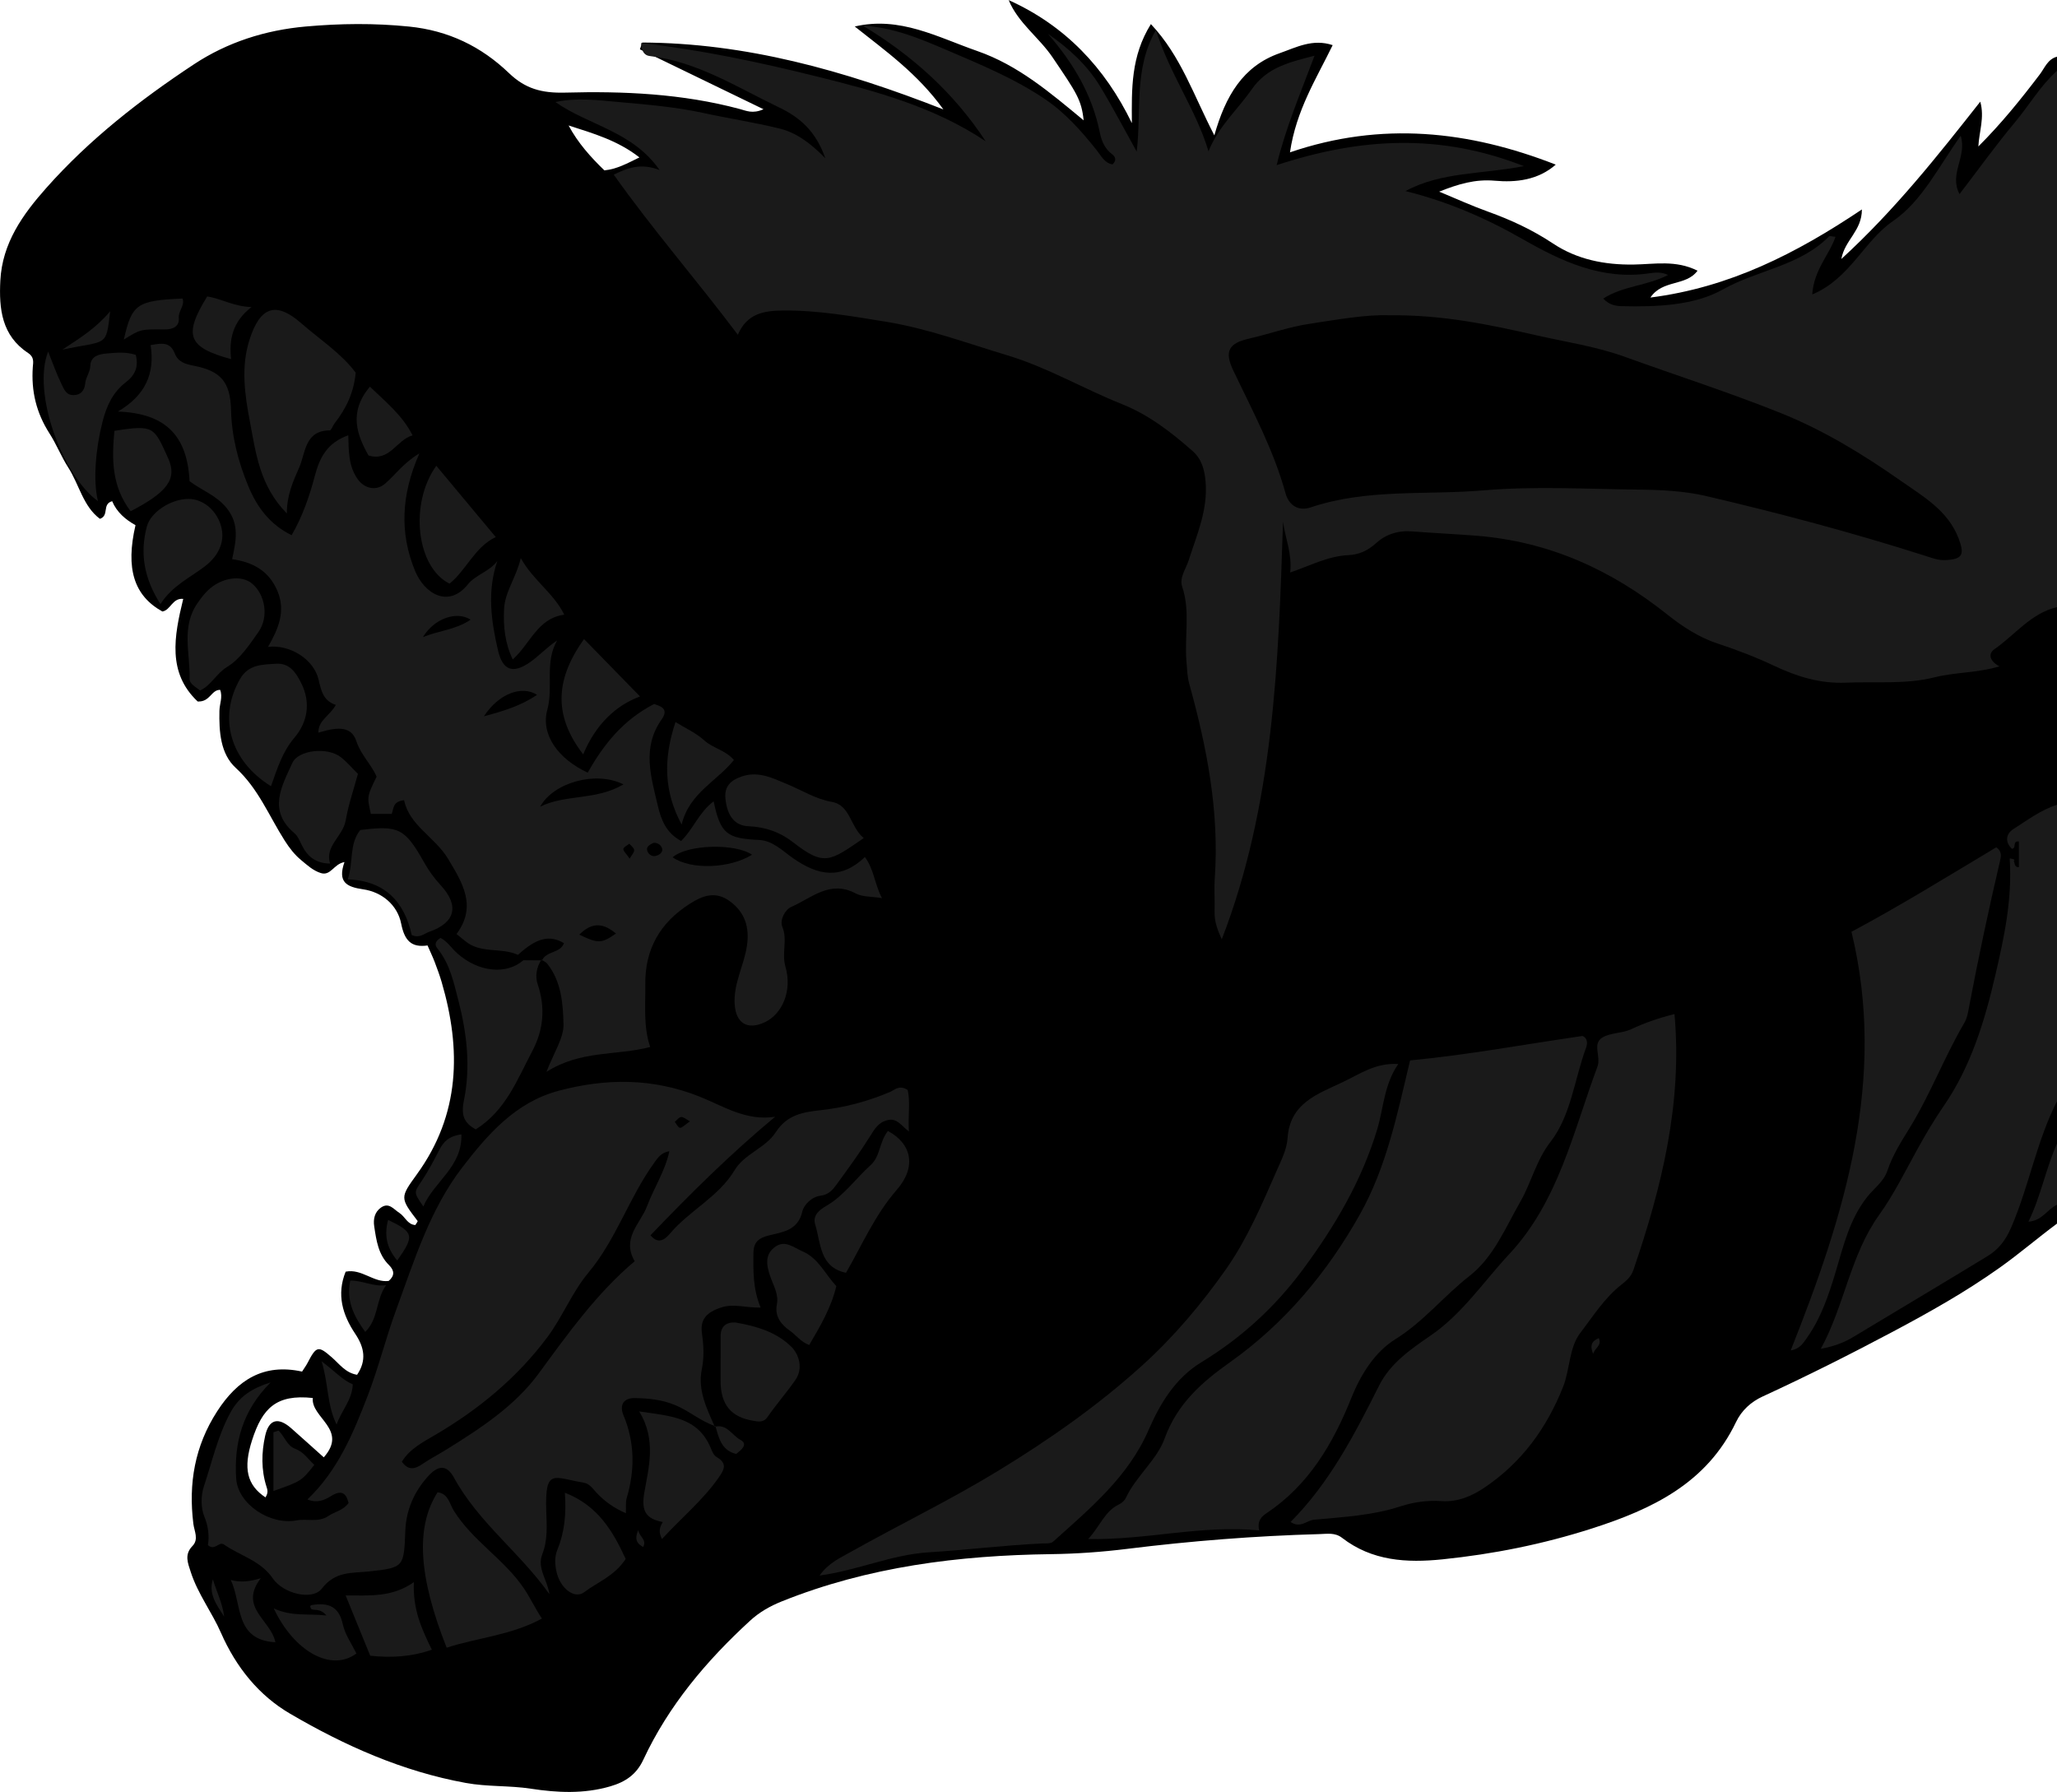 <?xml version="1.0" encoding="utf-8"?>
<!-- Generator: Adobe Illustrator 24.1.1, SVG Export Plug-In . SVG Version: 6.00 Build 0)  -->
<svg version="1.1" id="Layer_1" xmlns="http://www.w3.org/2000/svg" xmlns:xlink="http://www.w3.org/1999/xlink" x="0px" y="0px"
	 width="437.05" height="380.75" viewBox="0 0 437.05 380.75" style="enable-background:new 0 0 437.05 380.75;" xml:space="preserve">
<style type="text/css">
	.st0{fill:#1A1A1A;}
</style>
<g>
	<path d="M437.05,259.99c-4.12,3.05-8,6.4-12.19,9.37c-7.21,5.13-14.84,9.42-22.66,13.58c-9.11,4.84-18.3,9.46-27.67,13.77
		c-2.47,1.14-4.47,2.93-5.67,5.43c-6.22,13-17.76,18.51-30.69,22.65c-10.37,3.32-20.87,5.42-31.65,6.53
		c-7.66,0.79-15,0.36-21.38-4.57c-1.51-1.17-3.18-0.83-4.79-0.79c-13.64,0.38-27.23,1.45-40.78,3.13
		c-5.38,0.67-10.8,1.06-16.25,1.13c-19.6,0.26-38.85,2.66-57.22,10.04c-2.5,1.01-4.74,2.27-6.75,4.12
		c-9.28,8.52-17.29,18.01-22.66,29.51c-1.46,3.14-3.78,4.73-7.07,5.68c-5.61,1.63-11.24,1.34-16.81,0.49
		c-4.61-0.71-9.23-0.38-13.86-1.23c-13.46-2.45-25.73-7.93-37.33-14.72c-6.58-3.84-11.45-9.83-14.66-17.15
		c-1.91-4.37-4.92-8.27-6.42-12.91c-0.61-1.9-1.43-3.73,0.34-5.55c1.41-1.44,0.39-3.16,0.2-4.75c-1.06-8.54,0.29-16.49,5.06-23.88
		c4.32-6.7,9.88-10.23,18.04-8.44c0.46-0.73,0.86-1.25,1.15-1.82c1.9-3.66,2.29-3.73,5.21-1.17c1.59,1.39,2.86,3.26,5.33,3.67
		c2.05-3.04,1.57-5.78-0.41-8.73c-2.67-3.99-3.99-8.33-2.02-13.18c3.43-0.69,5.92,2.38,9.14,1.97c1.29-1.09,1.25-2.2,0.08-3.36
		c-2.3-2.26-2.7-5.27-3.15-8.23c-0.24-1.57,0.1-3.07,1.45-4.01c1.68-1.17,2.68,0.37,3.9,1.15c1.2,0.76,1.7,2.48,3.39,2.57
		c0.2-0.35,0.55-0.77,0.48-0.86c-3.75-4.93-3.76-4.94-0.12-9.97c9.15-12.65,9.43-26.44,5.23-40.79c-0.42-1.43-0.94-2.84-1.47-4.24
		c-0.41-1.08-0.92-2.13-1.53-3.54c-3.41,0.48-4.88-0.97-5.61-4.66c-0.76-3.87-4.02-6.69-8.07-7.27c-3.53-0.51-5.47-1.52-3.97-5.79
		c-2.29,0.39-2.9,3.01-5.04,2.33c-1.66-0.53-2.86-1.67-4.14-2.72c-1.42-1.17-2.52-2.6-3.52-4.17c-3.33-5.22-5.59-11.05-10.39-15.44
		c-3.28-3-3.57-7.72-3.48-12.15c0.03-1.47,0.74-2.92,0.15-4.44c-1.91-0.03-2.11,2.61-4.77,2.47c-6.46-6.09-5.02-13.82-3.07-21.8
		c-2.31-0.24-2.68,2.4-4.43,2.68c-6.04-3.36-7.85-9.1-5.71-18.34c-2.13-1.19-3.99-2.77-4.96-5.1c-2.21,0.62-0.56,3.05-2.6,3.75
		c-3.57-2.64-4.41-7.31-6.74-10.92c-1.42-2.2-2.51-4.94-3.96-7.2c-2.83-4.41-3.92-9.02-3.56-14.14C7.06,76.95,7.3,75.87,5.97,75
		c-5.6-3.67-6.21-9.36-5.9-15.37c0.41-7.99,4.76-14.06,9.79-19.72c9.13-10.29,19.92-18.7,31.32-26.23C48.26,9,56.31,6.4,64.99,5.63
		c7.34-0.65,14.55-0.73,21.89,0.01c8.38,0.84,15.35,4.22,21.27,9.9c3.44,3.3,6.92,4.27,11.89,4.14c12.44-0.34,24.95,0.22,37.13,3.48
		c1.36,0.36,2.73,1.09,5.05,0.05c-9.11-4.42-17.69-8.58-26.26-12.73c0.16-0.48,0.32-0.96,0.49-1.44
		c21.95,0.09,42.76,5.87,63.99,14.21c-5.51-7.65-12.27-12.4-18.83-17.62c9.57-2.23,17.61,2.28,26.03,5.21
		c8.71,3.03,15.52,8.87,22.6,14.73c-0.45-4.38-1.55-5.91-6.6-13.38c-2.88-4.26-7.28-7.25-9.33-12.17
		c11.93,5.38,20.44,14.28,26.18,26.14c-0.05-7.25-0.23-14.19,4.04-21.04c6.41,6.81,9.04,15.08,13.48,23.64
		c2.36-8.35,6.06-14.7,13.86-17.45c3.55-1.25,7.02-3.14,11.28-1.72c-3.44,7.09-7.75,13.79-9.07,22.78
		c19.47-6.64,38.01-4.6,56.47,2.61c-3.78,3.31-8.47,3.82-12.95,3.42c-4.17-0.37-7.73,0.7-11.82,2.32c3.67,1.52,6.97,3.03,10.38,4.25
		c4.87,1.75,9.46,3.88,13.81,6.77c5.09,3.39,10.94,4.56,17.12,4.47c4.41-0.06,8.97-1.02,13.58,1.31c-2.46,3.36-7.41,1.83-10.01,5.7
		c16.82-2.14,30.95-9.34,44.94-18.72c-0.02,4.62-3.63,6.45-4.37,10.53c11.36-10.4,20.41-21.87,29.52-33.43
		c0.94,3.41-0.25,6.35-0.41,9.52c4.79-4.77,8.99-9.96,13.03-15.28c1.08-1.42,1.69-3.29,3.71-3.8
		C437.05,94.67,437.05,177.33,437.05,259.99z M56.4,318.16c0.66-1.02,0.42-1.64,0.22-2.27c-1.14-3.58-1.07-7.25-0.28-10.82
		c0.79-3.55,2.8-4.02,5.55-1.59c2.23,1.97,4.44,3.97,6.9,6.17c5.25-5.93-2.76-8.4-2.33-12.61c-7.81-0.84-10.72,2.21-12.89,8.93
		C51.61,312.03,52.5,315.55,56.4,318.16z M120.81,26.66c1.98,3.72,4.72,6.75,7.6,9.54c2.69-0.27,4.82-1.48,7.45-2.75
		C131.24,29.83,126.05,28.35,120.81,26.66z"/>
	<path class="st0" d="M437.05,129c-5.54,1.3-8.9,5.88-13.27,8.92c-1.53,1.06-0.91,2.64,1.04,3.66c-4.66,1.42-9.35,1.22-13.82,2.34
		c-6.15,1.54-12.5,0.85-18.77,1.13c-5.44,0.24-10.34-1.26-15.14-3.52c-3.97-1.88-8.03-3.44-12.23-4.82
		c-3.79-1.24-7.4-3.57-10.55-6.09c-11.91-9.51-25.08-15.53-40.46-16.78c-4.6-0.37-9.21-0.57-13.8-0.93
		c-3.06-0.24-5.65,0.65-7.68,2.5c-1.78,1.62-3.66,2.44-5.85,2.54c-4.37,0.2-8.15,2.25-12.4,3.69c0.46-3.84-1.01-7.2-1.52-10.76
		c-0.96,30.14-1.99,60.21-13.01,88.7c-0.74-1.63-1.6-3.6-1.53-5.93c0.07-2.33-0.12-4.67,0.04-7c0.99-14.14-1.66-27.82-5.41-41.32
		c-0.46-1.67-0.47-3.24-0.61-4.87c-0.44-5.25,0.86-10.57-0.9-15.79c-0.65-1.93,0.79-3.78,1.38-5.63c1.74-5.44,4.09-10.69,3.59-16.67
		c-0.22-2.63-0.85-4.87-2.81-6.58c-4.55-3.99-9.21-7.63-15.02-9.95c-8.16-3.26-15.81-7.79-24.28-10.34
		c-8.55-2.57-17.04-5.73-25.8-7.14c-7.24-1.17-14.6-2.48-22.04-2.38c-3.93,0.05-7.5,0.65-9.43,5.15
		c-8.74-11.62-18.06-22.31-26.37-34.02c2.83-1.38,5.71-2.55,9.74-0.98c-5.75-8.27-15.16-9.52-22.13-14.45
		c4.55-0.98,8.74-0.42,13.77,0.03c5.9,0.52,11.75,1.02,17.55,2.27c5.42,1.18,10.91,2.01,16.29,3.33c3.46,0.85,6.4,2.92,9.73,6.3
		c-2.04-5.83-5.5-8.72-9.83-10.79c-8.92-4.27-17.35-9.74-27.51-10.92c-0.99-0.11-1.74-0.91-1.79-2.75
		c12.75,1.43,25.14,4.07,37.45,7.13c12.46,3.09,24.83,6.43,35.76,13.74c-6.8-10.34-15.64-18.28-26.1-24.56
		c6.43,0.34,12.14,2.74,17.76,5.15c7.18,3.08,14.48,6.07,20.98,10.48c4.26,2.88,7.72,6.78,10.92,10.8c1.02,1.28,1.67,2.74,3.38,3.04
		c1-0.93,0.55-1.68-0.12-2.19c-1.54-1.18-2.22-2.82-2.58-4.6c-1.62-8.06-5.66-14.78-11.02-20.95c4.39,3.03,8.3,6.58,11.09,11.16
		c2.68,4.42,5.07,9.01,7.77,13.85c1.06-8.81-0.67-17.53,4.09-25.82c2.98,9.47,8.51,16.87,11.17,25.77
		c2.11-5.29,6.18-8.85,9.18-13.16c3.35-4.83,8.33-5.82,13.35-7.16c-2.94,7.87-6.12,15.29-8.05,23.26
		c17.82-5.85,34.69-6.8,52.52,0.21c-8.91,1.75-17.54,1.18-25.14,5.3c8.82,2.19,17.01,5.7,24.8,10.16c8.36,4.79,16.92,8.8,27,7.31
		c1.21-0.18,2.56-0.32,3.98,0.35c-4.43,2.33-9.56,2.3-13.77,5.02c1.08,1.16,2.3,1.57,3.8,1.61c7.46,0.18,15.49-0.1,21.6-3.54
		c7.38-4.15,16.39-4.98,22.58-11.29c0.14-0.14,0.6,0.03,1.37,0.1c-1.35,3.91-4.59,6.99-4.94,12.24c8.05-3.37,10.92-11.31,17.17-15.6
		c6.14-4.22,9.59-11.41,14.37-18.11c1.4,4.44-2.55,8.08-0.25,12.39c4.09-5.34,7.76-10.45,11.78-15.26
		c3.02-3.61,5.39-7.76,8.93-10.93C437.05,53.01,437.05,91.01,437.05,129z M295.08,66.99c-4.91-0.18-10.88,0.91-16.9,1.82
		c-4.41,0.67-8.53,2.17-12.81,3.14c-4.27,0.98-5.29,2.66-3.34,6.76c4.07,8.54,8.57,16.88,11.1,26.08c0.73,2.63,2.76,3.89,5.37,3.01
		c11.96-4.02,24.47-2.57,36.69-3.61c10.92-0.93,21.98-0.28,32.97-0.16c4.77,0.05,9.71,0.29,14.23,1.34
		c15.67,3.66,31.24,7.81,46.59,12.7c1.42,0.45,2.74,1,4.28,0.94c3.67-0.15,4.21-1.11,2.9-4.57c-2.26-5.99-7.65-9.02-12.34-12.31
		c-7.97-5.59-16.37-10.72-25.47-14.37c-10.86-4.36-22.02-7.93-33.02-11.91c-6.2-2.24-12.62-3.18-18.94-4.62
		C316.51,68.99,306.54,66.85,295.08,66.99z"/>
	<path class="st0" d="M437.05,233.99c-4.35,8.52-5.94,18.04-9.73,26.81c-1.21,2.81-2.73,4.69-5.05,6.11
		c-9.45,5.77-18.98,11.42-28.46,17.14c-1.95,1.18-4.02,2-6.94,2.54c5.08-9.32,6.23-19.86,12.4-28.46c3.12-4.35,5.51-9.23,8.11-13.93
		c1.74-3.15,3.54-6.21,5.59-9.19c5.82-8.44,8.74-18.14,11.02-27.99c1.84-7.92,3.57-15.91,3.01-24.6c-0.04-0.05,1.46,0.15,0.87,0.47
		c-0.03,0.02,0.09,0.3,0.13,0.46c0.11,0.47,0.23,0.93,0.95,0.91c0-1.81,0-3.63,0-5.46c-1.46-0.18-0.43,1.42-1.47,1.55
		c-1.49-1.37-1.34-3.14,0.29-4.18c2.98-1.9,5.83-4.08,9.28-5.17C437.05,191.99,437.05,212.99,437.05,233.99z"/>
	<path class="st0" d="M437.05,255.99c-2.05,0.92-3.1,3.38-6.07,3.59c2.65-5.42,3.67-11.24,6.07-16.59
		C437.05,247.32,437.05,251.65,437.05,255.99z"/>
	<path class="st0" d="M152.01,303.02c-3.08-0.98-5.51-3.2-8.51-4.45c-2.88-1.2-5.74-1.47-8.66-1.51c-2.28-0.03-3.31,1.4-2.36,3.68
		c2.41,5.77,2.43,11.61,0.68,17.55c-0.27,0.93-0.12,1.98-0.18,3.23c-2.53-1.09-4.55-2.53-6.3-4.42c-0.77-0.83-1.43-1.87-2.7-2.08
		c-6.37-1.05-8.2-3.18-7.92,5.94c0.1,3.1,0.36,6.22-0.85,9.31c-1.15,2.94,1.16,5.55,1.52,8.45c-6.18-8.77-15.06-15.21-20.26-24.73
		c-1.53-2.8-3.33-2.74-5.55-0.28c-2.92,3.24-4.63,7.11-4.8,11.52c-0.3,7.71-0.25,7.86-7.68,8.66c-3.7,0.4-7.18-0.1-10.05,3.64
		c-1.99,2.6-8.2,1.12-10.43-2.15c-2.6-3.82-6.93-4.79-10.36-7.2c-1.09-0.77-1.93,1.44-3.42,0.13c0.3-1.92,0.11-3.94-0.77-6.09
		c-0.76-1.85-0.74-4.44-0.1-6.37c1.76-5.27,2.94-10.73,5.65-15.72c1.89-3.47,4.59-5.15,8.55-6.41c-5.97,5.95-7.82,12.87-7.33,20.42
		c0.35,5.47,7.22,9.98,12.84,8.91c2.23-0.43,4.62,0.52,6.77-0.95c1.33-0.91,3.1-1.14,4.27-2.74c-0.53-2.29-1.65-2.79-3.76-1.46
		c-1.4,0.88-2.95,1.52-4.99,0.7c6.5-6.17,9.78-14.15,12.86-22.16c2.27-5.91,3.79-12.1,5.97-18.04c3.85-10.5,7.18-21.38,14.07-30.34
		c5.38-7,11.31-13.86,20.5-16.3c10.08-2.68,19.95-2.72,29.87,1.22c5.05,2,9.92,5.28,16.12,4.3c-9.48,7.87-18.07,16.39-26.49,25.19
		c1.8,2.18,3.3,0.62,4.17-0.4c4.16-4.91,10.29-7.74,13.72-13.46c2.05-3.43,6.55-4.69,8.69-7.99c2.45-3.78,5.73-4.31,9.73-4.75
		c4.98-0.55,9.91-1.87,14.59-3.86c1.02-0.43,1.9-1.55,3.73-0.43c0.61,2.41,0.07,5.35,0.27,8.83c-1.57-1.18-2.48-2.86-4.44-2.43
		c-2.01,0.44-2.83,1.88-3.82,3.47c-2.16,3.45-4.57,6.76-6.97,10.05c-0.86,1.18-1.74,2.34-3.48,2.55c-1.98,0.24-3.61,1.94-3.95,3.43
		c-0.92,4-4.25,4.32-7.04,5.01c-2.36,0.58-3.31,1.53-3.33,3.81c-0.03,3.74-0.13,7.49,1.53,11.53c-3.32,0.06-5.66-0.89-8.31-0.04
		c-3.18,1.02-4.59,2.53-4.15,5.59c0.37,2.56,0.48,5.03-0.04,7.57c-0.9,4.46,1.06,8.32,2.76,12.21L152.01,303.02z M142.22,244.6
		c-1.74,0.31-2.4,1.34-3.18,2.41c-5.36,7.38-8.1,16.32-14.01,23.39c-3.47,4.15-5.47,9.32-8.66,13.62
		c-6.41,8.65-14.64,15.44-23.93,20.88c-2.66,1.56-5.4,2.97-7.06,5.68c1.38,1.92,2.77,1.59,4.37,0.49c1.61-1.11,3.36-2,5.02-3.03
		c7.29-4.52,14.63-9.3,19.69-16.21c6.25-8.53,12.35-17.07,20.39-23.85c-2.85-4.94,1.26-8.03,2.62-11.68
		C138.94,252.38,141.33,248.82,142.22,244.6z M146.6,238.26c-0.81-0.43-1.36-0.95-1.87-0.92c-0.47,0.03-0.91,0.66-1.36,1.02
		c0.36,0.45,0.68,1.2,1.11,1.27C144.89,239.69,145.42,239.06,146.6,238.26z"/>
	<path class="st0" d="M110.05,202.89c-3.56-1.66-7.95-0.18-11.22-2.95c-0.5-0.42-1.01-0.82-1.83-1.48
		c4.35-5.88,1.33-10.78-1.79-15.97c-2.8-4.66-8.24-7.06-9.35-12.47c-2.49,0.28-2.18,1.81-2.63,2.91c-1.47,0-2.96,0-4.44,0
		c-0.83-3.7-0.83-3.7,1.23-7.91c-1.14-2.62-3.34-4.62-4.3-7.52c-0.98-2.98-3.47-3.26-8.06-1.82c-0.12-2.59,2.43-3.59,3.69-5.9
		c-2.65-0.89-3.09-2.93-3.66-5.36c-1.01-4.38-6.14-7.53-10.74-6.97c2.2-3.86,3.82-7.6,1.98-11.92c-1.81-4.24-5.19-6.09-9.61-6.72
		c0.83-3.86,1.61-7.34-1.1-10.78c-2.19-2.77-5.33-3.82-7.94-5.78c-0.48-9.62-5.05-14.45-15.24-14.8c5.87-3.45,7.9-8.07,6.96-14.12
		c2.35-0.42,4.14-0.75,5.13,1.76c0.71,1.81,2.17,2.26,4.05,2.62c5.83,1.13,7.76,3.53,7.91,9.42c0.14,5.63,1.51,10.93,3.65,16.12
		c1.87,4.53,4.6,8.19,9.22,10.47c2.29-3.94,3.8-8.28,4.93-12.6c1.07-4.07,2.72-7.06,7.11-8.63c0.1,3.28,0.01,6.54,2.02,9.35
		c1.43,1.99,3.92,2.55,5.8,0.93c2.17-1.86,3.82-4.35,7.29-6.43c-3.93,8.9-4.18,16.96-0.96,24.87c2.03,5,7.16,8.03,11.22,3
		c1.7-2.11,4.55-2.71,6.3-5c-2.21,6.44-1.3,12.78,0.15,19.01c0.99,4.23,3.14,4.98,6.68,2.56c2-1.37,3.65-3.23,5.88-4.7
		c-2.72,4.69-0.75,9.85-2.09,14.74c-1.44,5.25,2.3,10.43,8.58,13.35c3.31-5.84,7.44-11.18,14.13-14.59c1.03,0.4,3.3,0.85,1.59,3.27
		c-4.25,6.01-2.27,12.15-0.82,18.35c0.7,3.02,1.78,5.77,4.95,7.49c2.52-2.43,3.82-6.14,6.91-8.42c1.45,6.88,2.8,7.89,9.66,8.2
		c2.88,0.13,5.05,2.36,7.2,3.87c5.33,3.73,10.19,4.62,15.28-0.24c1.95,2.64,2.02,5.67,3.63,8.73c-2.25-0.37-4.16-0.23-5.58-0.99
		c-5.45-2.93-9.4,0.98-13.7,2.86c-1.32,0.58-2.49,2.78-1.89,4.24c1.15,2.8-0.18,5.53,0.65,8.42c1.52,5.29-0.75,10.16-4.42,11.86
		c-3.64,1.69-6.09,0.22-6.36-3.81c-0.3-4.38,1.97-8.22,2.6-12.42c0.58-3.89-0.36-7.08-3.6-9.48c-3.03-2.24-5.73-1.26-8.53,0.52
		c-6.33,4.01-9.56,9.67-9.46,17.18c0.06,4.42-0.44,8.86,1.04,13.25c-7.17,1.89-14.7,0.62-22.05,5.29c1.59-4.06,3.69-7.26,3.63-10.05
		c-0.09-4.32-0.43-9.17-3.47-12.95c-0.29-0.36-0.8-0.55-1.2-0.82l0.11,0.15c0.89-2.07,3.87-1.49,4.66-3.68
		C116.74,198.58,113.97,199.29,110.05,202.89z M142.91,182.16c3.96,2.74,12.2,2.35,16.88-0.55
		C156.32,179.19,146.08,179.36,142.91,182.16z M132.47,166.67c-5.77-2.93-14.84-0.47-17.71,4.74
		C120.13,168.72,126.51,170.14,132.47,166.67z M102.81,152.2c3.94-1.06,7.8-2.17,11.3-4.57C110.8,145.56,105.95,147.41,102.81,152.2
		z M89.86,135.37c3.33-1.37,7.02-1.56,10.13-3.71C97.11,129.81,92.34,131.29,89.86,135.37z M123.08,198.59
		c4.02,1.93,4.72,1.9,7.8-0.24C128.34,196.26,125.97,195.71,123.08,198.59z M138.86,179.08c-0.68,0.33-1.56,0.76-1.37,1.57
		c0.16,0.69,0.88,1.43,1.8,1.22c0.75-0.17,1.58-0.73,1.4-1.53C140.53,179.65,139.83,179.02,138.86,179.08z M133.78,182.44
		c0.44-0.78,0.99-1.31,0.96-1.81c-0.02-0.47-0.66-0.91-1.02-1.36c-0.45,0.36-1.2,0.68-1.27,1.11
		C132.39,180.8,133.02,181.32,133.78,182.44z"/>
	<path class="st0" d="M267.55,325.18c-12.32-1.21-23.86,2.06-36.35,1.83c2.53-2.69,3.46-5.88,6.55-7.36
		c0.57-0.27,1.18-0.79,1.44-1.35c2.17-4.64,6.62-8.11,8.25-12.63c2.67-7.43,7.99-12.04,13.83-16.18
		c11.77-8.35,20.74-19.12,27.69-31.5c5.62-10.01,7.93-21.31,10.64-32.68c12.1-1.14,24.28-3.41,36.62-5.19
		c1.18,0.47,1.07,1.7,0.77,2.5c-2.48,6.71-3.19,14.37-7.55,19.99c-3.05,3.93-4.05,8.58-6.38,12.66
		c-3.23,5.65-5.71,11.84-10.86,15.86c-5.44,4.24-9.72,9.69-15.73,13.42c-4.3,2.67-7.33,7.43-9.32,12.41
		c-3.9,9.73-9.04,18.53-18.02,24.54C268.09,322.19,267.05,323.12,267.55,325.18z"/>
	<path class="st0" d="M274.21,323.38c8.29-8.33,13.61-18.62,18.82-29c2.37-4.72,6.72-7.72,10.87-10.56
		c6.84-4.68,11.32-11.52,16.8-17.39c10.4-11.13,13.56-25.96,18.7-39.77c0.83-2.23-1.18-4.86,1.08-6.22
		c1.74-1.04,4.17-0.86,6.05-1.74c2.99-1.4,6.05-2.45,9.25-3.23c1.7,18.89-2.7,36.76-8.73,54.37c-0.47,1.38-1.45,2.27-2.45,3.04
		c-3.67,2.85-6.12,6.79-8.85,10.36c-2.4,3.15-2.15,7.69-3.66,11.48c-3.49,8.76-8.77,16-16.61,21.31c-2.76,1.87-5.77,3.15-9.15,2.92
		c-3.02-0.21-5.96,0.2-8.75,1.11c-5.98,1.95-12.19,2.27-18.36,2.84C277.62,323.04,276.32,324.81,274.21,323.38z"/>
	<path class="st0" d="M174.13,334.77c1.86-2.64,4.3-3.71,6.55-4.98c10.45-5.87,21.26-11.08,31.5-17.34
		c10.75-6.57,20.97-13.72,30.38-22.21c6.89-6.22,12.8-13.26,18-20.67c4.39-6.26,7.53-13.59,10.66-20.74c1.01-2.31,2.19-4.6,2.35-7
		c0.5-7.46,6.34-9.35,11.69-11.89c3.63-1.72,7.03-4.17,11.83-3.86c-3.03,4.39-3.1,9.26-4.44,13.75
		c-3.3,11.04-9.06,20.78-15.88,29.98c-5.91,7.97-13.05,14.48-21.54,19.65c-5.44,3.32-8.7,8.64-11.19,14.38
		c-4.34,10-12.5,16.72-20.3,23.74c-0.51,0.46-1.59,0.33-2.41,0.37c-8.06,0.39-16.09,1.38-24.12,1.89
		C189.38,330.35,182.33,333.63,174.13,334.77z"/>
	<path class="st0" d="M393.38,197.98c10.62-5.66,20.68-11.93,30.77-17.95c1.25,0.85,1.02,1.97,0.81,2.83
		c-2.43,10.38-4.65,20.8-6.63,31.28c-0.2,1.08-0.37,2.19-1,3.26c-4.26,7.26-7.22,15.21-11.66,22.38c-1.78,2.88-3.58,5.75-4.67,9
		c-0.78,2.32-2.89,3.76-4.31,5.58c-3.78,4.81-5.01,10.41-6.69,15.96c-1.45,4.82-3.04,9.6-5.98,13.79c-0.84,1.19-1.54,2.5-3.55,2.82
		C391.89,258.21,400.99,229.33,393.38,197.98z"/>
	<path class="st0" d="M60.95,109.1c-5.79-5.9-6.57-12.77-7.84-19.45c-1.11-5.82-1.96-11.66-0.09-17.49
		c2.22-6.92,5.53-8.26,10.98-3.48c3.93,3.45,8.46,6.34,11.57,10.5c-0.36,4.15-2.01,7.61-4.45,10.73c-0.4,0.51-0.72,1.54-1.08,1.54
		c-5.31,0.02-5.11,4.81-6.46,7.86C62.31,102.2,60.92,105.23,60.95,109.1z"/>
	<path class="st0" d="M115.04,203.91c-1.06,1.62-1.37,3.51-0.8,5.21c1.67,4.96,1.26,9.67-1.15,14.22
		c-3.19,6.03-5.62,12.62-12.01,16.63c-2.44-1.35-3.18-2.91-2.5-6.23c1.42-6.96,0.64-14.07-1.14-20.97c-1.01-3.9-1.81-7.9-4.45-11.17
		c-0.54-0.67-0.8-1.43,0.59-2.31c1.39,0.62,2.33,2.17,3.59,3.29c4.5,3.99,10.41,4.6,14.03,1.45c1.31,0.01,2.63,0.02,3.94,0.03
		L115.04,203.91z"/>
	<path class="st0" d="M115.14,343.91c-6.66,3.6-13.72,4.05-20.24,6.19c-6.03-15.24-6.62-25.67-1.93-33.02
		c2.27,0.24,2.58,2.51,3.42,3.86c4.01,6.47,10.78,10.37,14.99,16.65C112.66,339.51,113.61,341.57,115.14,343.91z"/>
	<path class="st0" d="M57.58,167.05c-8.76-5.41-11.26-14.68-6.57-22.8c1.8-3.11,4.74-3.03,7.6-3.22c2.98-0.2,4.31,1.94,5.44,4.22
		c2.05,4.15,1.23,8.29-1.48,11.47C60,159.75,58.95,163.2,57.58,167.05z"/>
	<path class="st0" d="M183.52,178.07c-7.15,4.9-8.34,6.12-15.06,0.86c-2.72-2.13-5.9-3.23-9.4-3.37c-2.9-0.11-4.56-2.12-4.93-5.92
		c-0.25-2.56,1.13-3.87,3.47-4.66c3.55-1.21,6.55,0.35,9.62,1.62c3.15,1.3,6.01,3.16,9.51,3.78
		C180.72,171.09,180.61,175.69,183.52,178.07z"/>
	<path class="st0" d="M140.66,326.99c-0.79-1.46-0.55-2.38,0.16-3.6c-3.55-0.65-4.61-2.32-3.93-6.2c0.95-5.47,2.61-11.25-1.08-17.3
		c6.46,0.99,12.42,1.13,15.17,7.71c0.33,0.79,0.61,1.59,1.32,2.01c2.25,1.35,1.64,2.57,0.36,4.4
		C149.31,318.78,144.85,322.44,140.66,326.99z"/>
	<path class="st0" d="M20.82,106.49c-7.54-5.41-14.05-23.03-10.59-31.79c1,2.49,1.76,4.7,2.78,6.78c0.63,1.29,1.02,2.47,2.6,2.47
		c1.58,0,2.36-0.99,2.5-2.52c0.12-1.31,1.04-2.33,1.09-3.75c0.06-2.07,1.98-2.46,3.55-2.58c1.95-0.16,3.97-0.38,6.09,0.29
		c0.64,2.43-0.05,4.25-2.1,5.83c-2.75,2.11-4.11,5.03-4.97,8.44C20.37,95.15,19.71,102.05,20.82,106.49z"/>
	<path class="st0" d="M87.48,198.68c-1.5-6.82-5.49-11.56-13.6-11.83c1.27-3.73,0.24-7.44,2.66-10.49c8.2-1.02,9.48-0.39,13.61,6.95
		c0.97,1.72,2.1,3.28,3.46,4.75c4.07,4.41,3.14,7.99-2.47,9.95C90.09,198.39,89.19,199.4,87.48,198.68z"/>
	<path class="st0" d="M70.14,183.49c-3.18-0.05-4.89-1.61-6.04-3.97c-0.43-0.87-0.83-1.88-1.54-2.48c-5.73-4.84-2.7-9.96-0.44-14.94
		c1.26-2.77,7.46-3.43,10.28-1.23c1.3,1.01,2.38,2.3,3.65,3.56c-0.9,3.32-2.02,6.53-2.59,9.84
		C72.88,177.74,68.94,179.75,70.14,183.49z"/>
	<path class="st0" d="M156.19,280.99c4.48,0.74,8.83,2.06,11.98,5.2c1.55,1.55,2.55,4.52,0.84,7c-1.86,2.69-4.05,5.16-5.91,7.86
		c-0.9,1.3-2.03,1-3.05,0.83c-4.78-0.78-6.93-3.46-6.95-8.45c-0.01-3.17,0-6.33,0.01-9.5C153.11,281.85,154.22,280.93,156.19,280.99
		z"/>
	<path class="st0" d="M42.51,146.71c-0.88-0.73-2.26-1.38-2.23-2.5c0.16-5.4-1.86-11.04,1.74-16.14c0.67-0.95,1.35-1.86,2.17-2.65
		c2.84-2.71,7.08-3.33,9.35-1.44c2.8,2.32,3.63,7.08,1.38,10.29c-1.92,2.73-3.93,5.79-6.66,7.43
		C45.94,143.12,44.89,145.62,42.51,146.71z"/>
	<path class="st0" d="M188.65,240.31c5.02,2.66,6.17,7.58,1.91,12.47c-4.71,5.41-7.43,11.83-10.81,17.66
		c-5.64-1.19-5.31-6.25-6.55-10.27c-0.61-1.99,1.01-3.16,2.37-3.95c3.8-2.22,6.26-5.83,9.43-8.68
		C187.05,245.69,186.79,242.68,188.65,240.31z"/>
	<path class="st0" d="M34.09,128.36c-3.47-5.43-4.42-10.77-2.88-16.51c0.8-3,5.01-5.79,8.75-5.84c2.96-0.04,5.75,2.11,6.86,5.3
		c1.17,3.36-0.14,6.54-3.12,8.89C40.54,122.68,36.68,124.32,34.09,128.36z"/>
	<path class="st0" d="M92.7,98.97c4.15,4.97,8.24,9.87,12.63,15.14c-4.5,2.15-6.2,6.98-9.82,9.9
		C88.48,120.53,86.92,107.05,92.7,98.97z"/>
	<path class="st0" d="M123.91,160.29c-5.96-7.74-6.35-15.42,0.18-24.5c3.99,4.09,8.04,8.24,11.9,12.19
		C130.86,149.87,126.58,153.9,123.91,160.29z"/>
	<path class="st0" d="M171.93,285.79c-1.81-0.69-2.77-2.11-4.1-3.04c-1.69-1.18-3.3-2.93-2.77-5.58c0.44-2.2-0.79-4.13-1.46-6.12
		c-0.8-2.35-1.11-4.65,1.22-6.21c2.07-1.38,3.84,0.26,5.68,1.04c3.39,1.45,4.77,4.8,7.19,7.39
		C176.63,277.82,174.26,281.8,171.93,285.79z"/>
	<path class="st0" d="M132.94,331.24c-2.4,3.66-5.98,4.91-8.83,7.07c-2.04,1.55-5.17-0.84-5.91-4.53c-0.29-1.42-0.39-2.99,0.2-4.43
		c1.54-3.72,1.94-7.62,1.62-12.18C127.01,319.88,130.2,325.29,132.94,331.24z"/>
	<path class="st0" d="M91.75,350.52c-4.34,1.53-8.69,1.76-13.09,1.28c-1.74-4.26-3.42-8.4-5.22-12.8c4.98-0.04,9.76,0.49,14.5-2.83
		C87.66,342.09,89.72,346.34,91.75,350.52z"/>
	<path class="st0" d="M27.75,108.63c-4.1-5.43-3.99-11.22-3.44-17.09c8.53-1.34,8.39-0.79,11.41,5.81
		C37.75,101.8,35.48,104.61,27.75,108.63z"/>
	<path class="st0" d="M144.83,175.2c-3.71-6.88-3.98-13.76-1.31-21.78c2.07,1.28,4.36,2.3,6.12,3.9c1.85,1.69,4.47,2.04,6.29,4.16
		C152.38,165.97,146.45,168.46,144.83,175.2z"/>
	<path class="st0" d="M110.65,118.59c2.67,4.77,7,7.44,9.24,12.02c-5.69,0.75-7.18,6.14-10.95,9.51c-1.66-3.48-2.03-7.04-1.84-10.73
		C107.28,125.73,109.63,122.83,110.65,118.59z"/>
	<path class="st0" d="M58.16,341.74c3.88,1.8,7.16,1.05,11.2,1.52c-1.34-1.67-2.72-0.95-3.27-1.43c-0.33-0.63-0.16-0.74,0.31-0.82
		c3.37-0.52,5.62,0.31,6.44,4.13c0.47,2.17,1.89,4.14,2.88,6.19C70.33,355.35,62.43,350.83,58.16,341.74z"/>
	<path class="st0" d="M78.6,82.16c3.36,3.24,6.95,6.13,9.06,10.35c-3.41,0.92-4.81,5.65-9.36,4.27
		C75.91,92.54,73.96,87.63,78.6,82.16z"/>
	<path class="st0" d="M53.43,65.24c-4.06,3.16-4.78,6.92-4.33,11.07c-9.22-2.52-10.17-5.04-5.08-13.32
		C46.97,63.42,49.6,65.13,53.43,65.24z"/>
	<path class="st0" d="M59.19,303.97c1.25,1.21,1.81,3.23,3.48,3.84c1.86,0.69,2.81,2.23,4.11,3.45c-2.76,3.45-2.76,3.45-8.69,5.54
		c0-4.17,0-8.32,0-12.48C58.46,304.21,58.82,304.09,59.19,303.97z"/>
	<path class="st0" d="M26.31,72.15c1.72-7.58,2.77-8.28,12.48-8.72c0.53,1.51-0.93,2.62-0.8,4.15c0.15,1.82-1.3,2.44-3.02,2.42
		C29.86,69.94,29.86,69.95,26.31,72.15z"/>
	<path class="st0" d="M98.03,241.03c0.23,6.92-5.86,10.06-8.08,15.32c-2.12-3.04-2.01-2.96-0.37-5.4c1.42-2.12,2.61-4.39,3.78-6.66
		C94.22,242.63,95.33,241.4,98.03,241.03z"/>
	<path class="st0" d="M58.51,348.94c-8.72-0.46-7.05-8.17-9.48-13.23c2.11,0.56,4.01,0.34,6.37-0.37
		C50.65,341.6,57.55,344.15,58.51,348.94z"/>
	<path class="st0" d="M82.05,273.06c-2.27,3.13-1.54,7.08-4.45,9.94c-2.42-3.35-4.07-6.61-3.18-10.9
		C77.06,272.03,79.26,273.47,82.05,273.06z"/>
	<path class="st0" d="M68.33,289.25c2.78,2.05,4.36,3.95,6.62,4.89c-0.11,3.28-2.33,5.43-3.43,8.54
		C69.44,298.51,69.84,294.18,68.33,289.25z"/>
	<path class="st0" d="M84.4,267.83c-2.41-2.86-2.73-5.6-1.94-8.63C87.95,261.85,88.11,262.55,84.4,267.83z"/>
	<path class="st0" d="M23.41,66.13c-0.91,7.79-0.57,6.11-10.16,8.16C17.21,71.69,20.45,69.68,23.41,66.13z"/>
	<path class="st0" d="M151.87,303.16c2.57-0.67,3.66,1.81,5.42,2.76c1.78,0.96,0.2,2.14-0.86,3.01c-3.13-0.73-3.7-3.37-4.42-5.91
		L151.87,303.16z"/>
	<path class="st0" d="M47.63,343.5c-1.48-2.35-3.41-4.74-2.4-7.93C46.01,338.18,47.27,340.62,47.63,343.5z"/>
	<path class="st0" d="M338.5,287.67c-0.75-1.76-0.32-2.73,1.19-3.35C340.43,285.88,338.85,286.38,338.5,287.67z"/>
	<path class="st0" d="M135.6,325.11c0.27,1.5,1.89,1.99,1.05,3.59C135.39,328,134.73,327.18,135.6,325.11z"/>
</g>
</svg>
